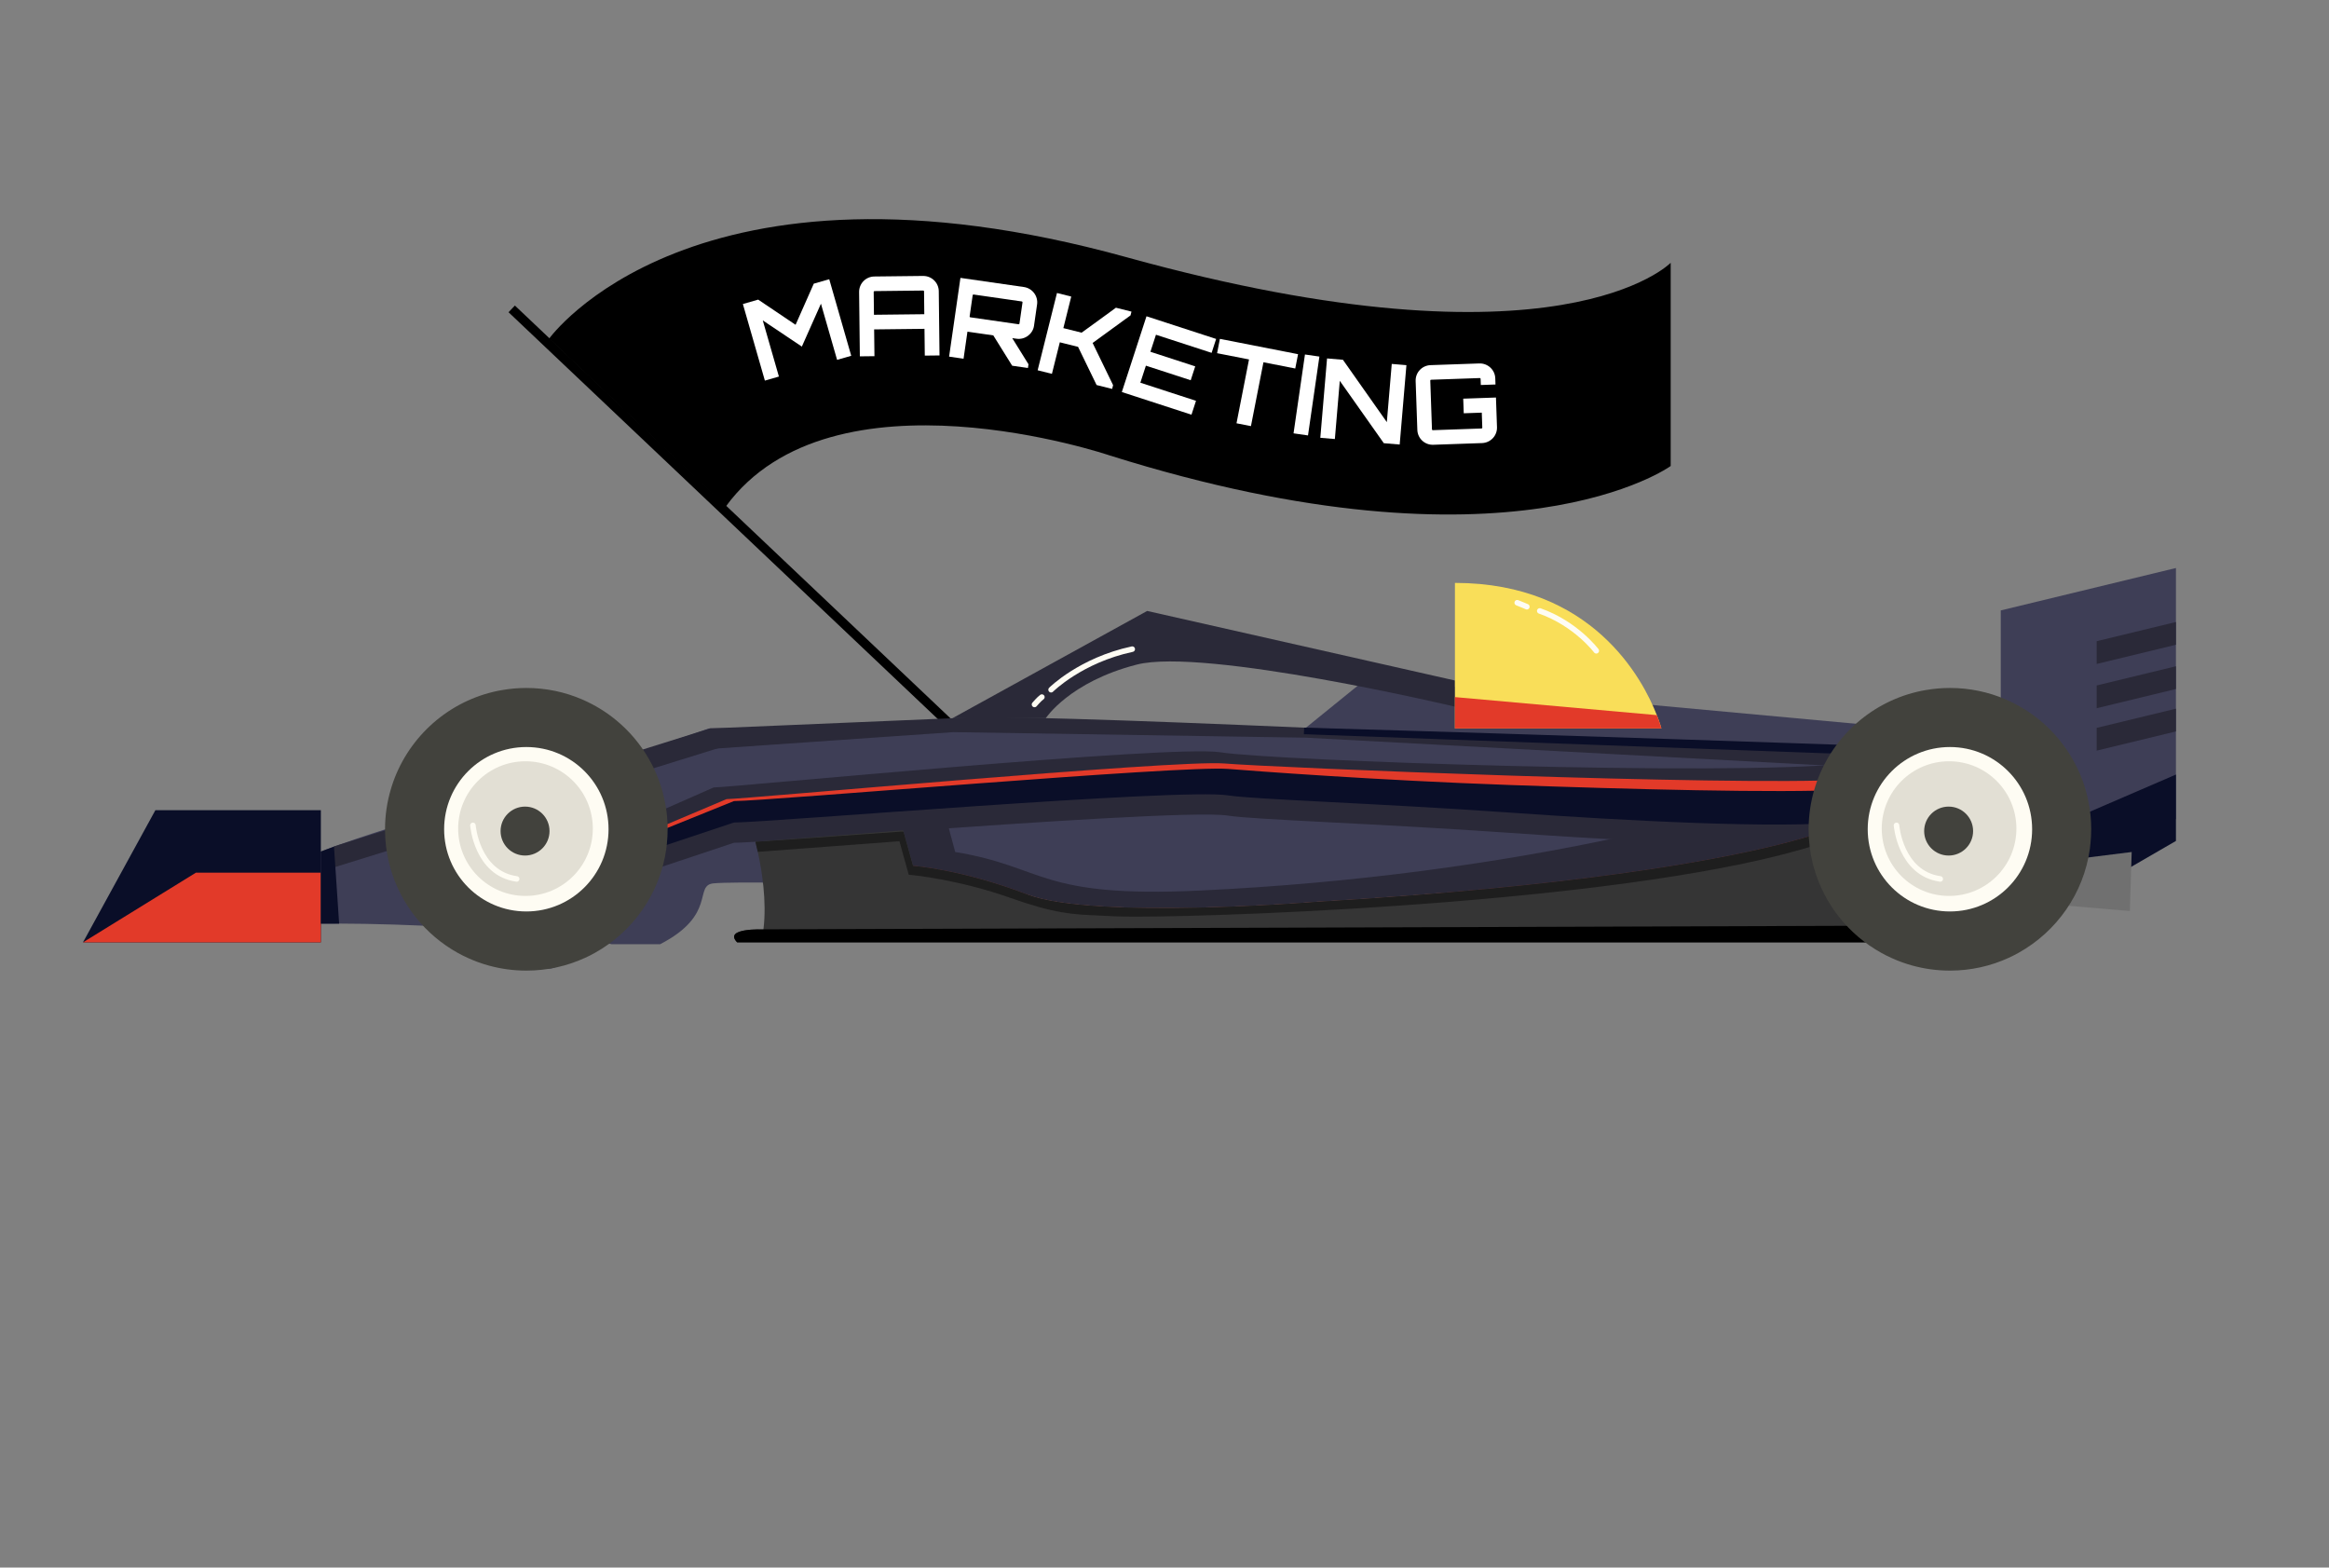 <?xml version="1.0" encoding="UTF-8"?>
<svg id="Layer_1" data-name="Layer 1" xmlns="http://www.w3.org/2000/svg" viewBox="0 0 1263 850">
  <rect x="0" y="0" width="1263" height="850" fill="#808080" stroke="none"/>
  <defs>
    <style>
      .cls-1 {
        fill: #d2273d;
      }

      .cls-2 {
        fill: #42423d;
      }

      .cls-3 {
        fill: #f9de59;
      }

      .cls-4 {
        fill: #707070;
      }

      .cls-5 {
        fill: #ac2433;
      }

      .cls-6 {
        fill: #3e3e56;
      }

      .cls-7 {
        fill: #1e1e1e;
      }

      .cls-8 {
        fill: #fff;
      }

      .cls-9 {
        fill: #2a2938;
      }

      .cls-10 {
        stroke-linecap: round;
      }

      .cls-10, .cls-11, .cls-12 {
        fill: none;
        stroke-miterlimit: 10;
      }

      .cls-10, .cls-12 {
        stroke: #fefcf3;
        stroke-width: 3px;
      }

      .cls-13 {
        fill: #fefcf3;
      }

      .cls-14 {
        fill: #0a0e28;
      }

      .cls-15 {
        fill: #7c202c;
      }

      .cls-11 {
        stroke: #000;
        stroke-width: 5px;
      }

      .cls-16 {
        fill: #e23a29;
      }

      .cls-17 {
        fill: #353535;
      }

      .cls-18 {
        fill: #333;
      }

      .cls-19 {
        fill: #e2dfd4;
      }
    </style>
  </defs>
  <line class="cls-11" x1="277.5" y1="167.5" x2="516" y2="393.5"/>
  <path class="cls-6" d="M1049.04,518.64c-.4-.15-.8-.29-1.18-.43-.15-.05-.7.79-.86.79l.37-.88c-.77-.01-2.38.67-2.37-.12v-.81c.02-.5-.23-.93-.6-1.19h0c-.22-.16-.48-.25-.76-.25l-10.9-.07c-.28,0-.54-.08-.77-.24-.15-.1-.29-.2-.43-.3-.04-.02-.07-.04-.11-.08-19.8-13.52-33.13-36.31-34.16-62.38-.03-.94-.89-1.6-1.76-1.34-.44.13-.94.28-1.5.44-.54.16-1.13.33-1.76.52-22.42,6.6-108.12,27.26-132.95,29.48l-3.17.15c-3.29-.11-165.16,6.25-299.12,3.07l-66-5c-49.04-1.16-93-2-104-1s2,17-29,33h-26.4c-.34-.04-12.42-3.08-12.6-3-9.63,4.52-11.31,16.39-22.57,16.39-6.99,0-13.76-.98-20.2-2.78-3.91-1.09-7.7-2.51-11.32-4.21-.18-.09-5.71-15.03-5.91-15.04-36.95-2-58.26-2.48-74.07-2.52h-1.02l-9.91.02c-4,.03-7.74.07-11.48.11-3.44.03-6.88.06-10.52.05-6.79-.01-14.24-.13-23.66-.49l-1.99-.06c-15.07-.57-23.19-3.81-27.29-6.21-.4-.24-.76-.47-1.09-.68l2.43-.18,30.6-2.24c0-.23,8.33-1.66,15.3-11.49,1.07-1.5,2.11-3.21,3.08-5.14.39-.77,1.28-1.64,2.62-2.58,1.61-1.15,3.88-2.41,6.71-3.78,4.04-1.96,9.22-4.12,15.29-6.43.9-.34,1.81-.68,2.75-1.03.68-.26,1.36-.5,2.06-.76.48-.18.97-.35,1.46-.54.23-.08.47-.16.7-.25h0c.05-.02.1-.04.15-.06,1.05-.38,2.12-.76,3.21-1.15l.14-.05c22.12-7.83,51.75-16.85,80.29-25.18l.11-.03.11-.03c31.85-9.31,62.3-17.74,79.35-22.64l-.4-1.16,2.76-.94,4.84-1.66,27.3-9.32h.02s5.15-1.77,5.15-1.77l.5-.17h649.5v.73c1.27-.06,2.55-.09,3.49-.05-.07,2.24.03,3.57.51,2.32.07-.18,1-1.82,1-2,0-.19-.6-.29-1.51-.32.15-5.1,1.17-14.91.51-9.68-.04.26-.49.47-.77.69.18-.47.42-1.19.59-1.57l.18-.12c.01-.24-.07-.14-.18.12l-2.82,1.88c-.01.3-3.67-.16-4.72-.09.26-.54.63-1.5.72-.91.03.2,2.9.85,3,1,0-.02-1-1.94-1-2-.01,0-1.98-1-2-1l-.18-.54c.11.03.23.04.35.04s.24-.02.36-.05c.15-.04.29-.1.42-.19.33-.21.65-.43.98-.64.24-.16.49-.31.73-.47,1.13-.72,2.27-1.41,3.44-2.07.53-.3,1.07-.59,1.61-.88,2.88-1.24,5.85-2.3,8.9-3.16.26.26.43.62.43,1.04l.23,33.01.07,10.1.42,58.96.07,10.37.21,29.12Z"/>
  <path class="cls-9" d="M1001.95,435.97l-.65,20.66c-.69.07-1.39.14-2.12.21l-5.18-7.84s-8.18,3.74-29.86,9.12c-41.61.06-98.95-3.24-145.51-6.51-72.14-5.07-139.06-7.14-152.66-9.33-15.46-2.49-105.25,3.56-176.93,8.63-33.62,2.38-63.26,4.56-79.38,5.54-5.75.35-9.78.55-11.66.55l-46.14,15.38-3.86-3.41-7,6.03-6-8,59-22c9.41-.01,248.19-23.36,274.9-19.06,27.83,4.48,266.66,17.05,333.05,10.03Z"/>
  <polygon class="cls-5" points="351.86 472.38 355.95 476 335 478 351.86 472.38"/>
  <path class="cls-5" d="M999.18,456.84c-9.34.87-21.34,1.26-35.04,1.28,21.68-5.38,29.86-9.12,29.86-9.12l5.18,7.84Z"/>
  <path class="cls-9" d="M1007,416l-12.78,33.23s-.03.01-.05.02l-.17-.25s-2.67,1.22-9.01,3.27c-4.75,1.54-11.56,3.54-20.85,5.85-36.54,9.05-111.43,22.72-250.14,30.88,0,0-120.87,9.82-157-4-35.28-13.5-60.65-15.39-61.82-15.47l-.06-.2-5.38-19.08-3.74-13.25,25-1,7,26c49,8,45,25,132.54,20.91,173.29-8.1,307.64-45.23,356.46-66.91Z"/>
  <path class="cls-15" d="M994.17,449.25c-50.72,22.5-166.22,37.19-343.31,43.65-75.36,2.75-132.69,4.1-179.86,4.1l26-21-1.82-6.47c1.17.08,26.54,1.97,61.82,15.47,36.13,13.82,157,4,157,4,138.71-8.16,213.6-21.83,250.14-30.88,9.29-2.31,16.1-4.31,20.85-5.85,6.34-2.05,9.01-3.27,9.01-3.27l.17.25Z"/>
  <polygon class="cls-6" points="1020 409 704 398 741 368 1034 395 1020 409"/>
  <polygon class="cls-6" points="1180 308 1180 444 1085 499 1085 331 1180 308"/>
  <path class="cls-9" d="M789,369l-166.9-37.71-105.6,58.17h50.61s12.81-19.71,49.35-29.08,172.54,22.8,172.54,22.8v-14.17Z"/>
  <polygon class="cls-14" points="1180 456 1085 511 1085 461 1180 420 1180 456"/>
  <path class="cls-1" d="M95.34,491.57l-11.34,3.03,13.97-1.02c-1.76-1.17-2.49-2-2.63-2.01Z"/>
  <path class="cls-1" d="M1030,387s.1-.08.28-.09c-.16.32-.28.5-.28.09Z"/>
  <path class="cls-1" d="M1037.23,386.69c-.16.41-.26.64-.23.31.01-.11.11-.21.23-.31Z"/>
  <path class="cls-1" d="M1038,385l-.18.12c.11-.26.19-.36.18-.12Z"/>
  <path class="cls-1" d="M1039,396c0,.18-.93,1.82-1,2-.48,1.25-.58-.08-.51-2.32.91.03,1.51.13,1.51.32Z"/>
  <path class="cls-18" d="M223.82,426.7c-.28.08-.56.17-.84.25.11-.5.28-.98.45-1.48l.39,1.23Z"/>
  <line class="cls-5" x1="948.71" y1="443.49" x2="946.75" y2="441.5"/>
  <path class="cls-9" d="M328,460l20.95-2-7.95-7.03-7,6.03-6-4,59-26c9.41-.01,248.19-23.36,274.9-19.06,27.83,4.48,273.71,13.08,340.1,6.06l-7.7,24.63c-36.73,3.88-119.6-.59-182.66-5.02-72.14-5.07-139.06-7.14-152.67-9.33-25.29-4.07-249.61,14.7-267.97,14.72l-63,21Z"/>
  <polygon class="cls-14" points="174 511 45 511 84.26 439.33 174 439.33 174 511"/>
  <polygon class="cls-16" points="45 511 106.24 473.21 174 473.21 174 511 45 511"/>
  <path class="cls-3" d="M900.95,395h-111.95v-78.92c74.54,0,101.89,52.21,109.49,71.7,1.75,4.47,2.46,7.22,2.46,7.22Z"/>
  <path class="cls-16" d="M900.95,395h-111.95v-17l109.49,9.78c1.75,4.47,2.46,7.22,2.46,7.22Z"/>
  <path class="cls-10" d="M865.65,352.89s-11.01-14.71-30.66-21.61"/>
  <path class="cls-10" d="M828,329s-1.68-.77-5.22-2.17"/>
  <polygon class="cls-9" points="424 395 356.8 415.85 352.14 417.29 179 471 180.97 459.15 181 459 184.33 457.95 264.76 432.72 264.87 432.69 348.67 406.4 351.14 405.62 378.85 396.93 385 395 424 395"/>
  <path class="cls-14" d="M183.91,500.84l-9.91.02v-39.12c.9-.34,1.81-.68,2.75-1.03.68-.26,1.36-.5,2.06-.76.48-.18.97-.35,1.46-.54.28-.1.57-.2.85-.31l2.79,41.74Z"/>
  <path class="cls-14" d="M335,467l20.95-2-7.95-7.03-7,6.03-6-4,59-26c9.41-.01,248.19-23.36,274.9-19.06,27.83,4.48,266.66,17.05,333.05,10.03l-.65,20.67c-36.73,3.88-119.6-.59-182.66-5.02-72.14-5.07-139.06-7.14-152.67-9.33-25.29-4.07-249.61,14.7-267.97,14.72l-63,21Z"/>
  <path class="cls-16" d="M342,457l-8-32,14,9.43-7,3.05-3,19.52,56-23.68c9.41,0,243.29-21.49,270-19.32,27.83,2.26,271.56,12.3,337.95,8.75l-.65,5.45c-36.73,1.96-119.6-.3-182.66-2.54-72.14-2.57-139.06-7.61-152.67-8.72-25.29-2.06-249.61,17.43-267.97,17.44l-56,22.62Z"/>
  <path class="cls-12" d="M1045.46,448.56s3.9,22.67,23.72,29.05"/>
  <g>
    <g>
      <path class="cls-2" d="M212.43,426.37c8.05-25.3,28.92-44.92,54.97-51.18,1.62-.39,3.26-.75,4.93-1,4.26-.75,8.64-1.14,13.1-1.14,10.73,0,20.93,2.2,30.2,6.19.92.39,1.81.81,2.7,1.23,13.15,6.24,24.21,16.13,31.93,28.36.5.78,1,1.59,1.45,2.42,4.24,7.24,7.3,15.27,8.92,23.8.95,4.74,1.42,9.64,1.42,14.63,0,2.65-.14,5.27-.42,7.86-.08.92-.19,1.87-.31,2.79-3.37,24.21-18.06,44.8-38.53,56.26-1.78,1-3.62,1.95-5.49,2.79-9.7,4.46-20.51,6.94-31.88,6.94-6.99,0-13.76-.95-20.2-2.7-4.01-1.09-7.89-2.51-11.59-4.21-1.87-.84-3.71-1.76-5.49-2.76-17.53-9.78-30.82-26.22-36.42-45.92-.25-.89-.5-1.78-.72-2.7-1.45-5.88-2.2-12.01-2.2-18.33,0-7.58,1.11-14.91,3.18-21.82l.45-1.48Z"/>
      <circle class="cls-13" cx="285.43" cy="449.66" r="44.58"/>
      <circle class="cls-19" cx="284.97" cy="449.31" r="36.51"/>
      <circle class="cls-2" cx="284.73" cy="450.65" r="13.27"/>
    </g>
    <path class="cls-10" d="M256.46,447.56s2.04,25.94,23.72,29.05"/>
  </g>
  <polygon class="cls-4" points="1155 494 1108 490 1108 468 1156 462 1155 494"/>
  <path class="cls-17" d="M1035,511H399.75c-7.75-8,14.25-7,14.25-7,0-.02.01-.05.01-.07,1.9-15.3-.93-32.31-3.06-42-.49-2.27-.95-4.13-1.29-5.48l80.08-6.2,5.38,19.08.02.2h.04c1.17.08,26.54,1.97,61.82,15.47,36.13,13.82,157,4,157,4,138.71-8.16,213.6-21.83,250.14-30.88,9.29-2.31,16.1-4.31,20.85-5.85,6.34-2.05,9.01-3.27,9.01-3.27l.17.25,5.01,7.59,35.82,54.16Z"/>
  <path class="cls-9" d="M1004,409l3,7-299-16h-.94s-190.06-3-190.06-3l-130,9-2-11,131.5-5.55c14.4-1.8,97.28,1.07,190.75,5.12,137.01,5.95,296.75,14.43,296.75,14.43Z"/>
  <path class="cls-14" d="M1004,404.07v4.93l-296-10.85h-.94s.19-3.58.19-3.58c137.01,3.92,296.75,9.5,296.75,9.5Z"/>
  <path class="cls-7" d="M986.74,457.59c-94.86,31.03-314.42,39.47-370.7,39.47-5.54,0-9.54-.08-11.75-.2-3.02-.18-5.76-.3-8.34-.41-14.41-.62-23.92-1.03-48.22-9.64-27.56-9.77-52.63-12.27-52.88-12.29l-2.05-.2-5.04-18.16-76.81,5.77c-.49-2.27-.95-4.13-1.29-5.48,16.12-.98,45.76-3.16,79.38-5.54.63.06.96.09.96.09l5.14,18.53s25.73,1.65,61.86,15.47,157,4,157,4c138.71-8.16,213.6-21.83,250.14-30.88,9.29-2.31,16.1-4.31,20.85-5.85l1.75,5.32Z"/>
  <path d="M1015.22,511H399.75c-7.75-8,14.25-7,14.25-7,0-.02.01-.05.01-.07l595.99-1.93,5.22,9Z"/>
  <g>
    <g>
      <path class="cls-2" d="M984.43,426.37c8.05-25.3,28.92-44.92,54.97-51.18,1.62-.39,3.26-.75,4.93-1,4.26-.75,8.64-1.14,13.1-1.14,10.73,0,20.93,2.2,30.2,6.19.92.39,1.81.81,2.7,1.23,13.15,6.24,24.21,16.13,31.93,28.36.5.78,1,1.59,1.45,2.42,4.24,7.24,7.3,15.27,8.92,23.8.95,4.74,1.42,9.64,1.42,14.63,0,2.65-.14,5.27-.42,7.86-.08.92-.19,1.87-.31,2.79-3.37,24.21-18.06,44.8-38.53,56.26-1.78,1-3.62,1.95-5.49,2.79-9.7,4.46-20.51,6.94-31.88,6.94-6.99,0-13.76-.95-20.2-2.7-4.01-1.09-7.89-2.51-11.59-4.21-1.87-.84-3.71-1.76-5.49-2.76-17.53-9.78-30.82-26.22-36.42-45.92-.25-.89-.5-1.78-.72-2.7-1.45-5.88-2.2-12.01-2.2-18.33,0-7.58,1.11-14.91,3.18-21.82"/>
      <circle class="cls-13" cx="1057.43" cy="449.66" r="44.58"/>
      <circle class="cls-19" cx="1056.97" cy="449.31" r="36.51"/>
      <circle class="cls-2" cx="1056.73" cy="450.65" r="13.27"/>
    </g>
    <path class="cls-10" d="M1028.46,447.56s2.04,25.94,23.72,29.05"/>
  </g>
  <polygon class="cls-9" points="1180 337.28 1180 349.62 1137 360.03 1137 347.69 1180 337.28"/>
  <polygon class="cls-9" points="1180 361.28 1180 373.62 1137 384.03 1137 371.69 1180 361.28"/>
  <polygon class="cls-9" points="1180 384.28 1180 396.62 1137 407.03 1137 394.69 1180 384.28"/>
  <path class="cls-10" d="M570,374s16-16,44-22"/>
  <path class="cls-10" d="M561,382s2.57-3,4-4"/>
  <path d="M297.8,183.61s78.2-109.11,313.2-44.11,295,3,295,3v110.19s-86.2,62.81-304.1-5.69c0,0-150.71-51.2-208.3,27.65l-95.8-91.04Z"/>
  <g>
    <path class="cls-8" d="M441.33,153.81l8.36-2.4,11.93,41.52-7.67,2.2-8.75-30.45-10.36,23.26-21.19-14.2,8.75,30.45-7.61,2.19-11.93-41.52,8.3-2.39,20.28,13.65,9.88-22.32Z"/>
    <path class="cls-8" d="M500.59,149.64c4.62-.05,8.44,3.62,8.5,8.24l.4,34.86-7.98.09-.17-14.52-27.3.31.17,14.52-7.92.09-.4-34.86c-.05-4.62,3.62-8.38,8.24-8.44l26.46-.3ZM501.24,170.39l-.14-12.42c0-.24-.19-.42-.42-.42l-26.46.3c-.24,0-.42.19-.42.42l.14,12.42,27.3-.31Z"/>
    <path class="cls-8" d="M560.75,176.61c-.65,4.51-4.93,7.72-9.5,7.06l-2.32-.33,8.81,14.18-.29,2.02-8.55-1.23-10.24-16.45-13.84-1.99-.18-.03-2.11,14.67-7.84-1.13,6.15-42.7,34.44,4.96c4.57.66,7.78,4.94,7.12,9.45l-1.66,11.52ZM552.37,175.83c.24.03.44-.12.48-.36l1.66-11.52c.03-.24-.12-.44-.36-.48l-26.19-3.77c-.24-.03-.44.12-.48.36l-1.66,11.52c-.03.24.12.44.36.48l26.19,3.77Z"/>
    <path class="cls-8" d="M613.59,168.97l-.51,2.04-20.56,14.96,11.1,22.88-.51,2.04-8.44-2.11-10.04-20.7-9.9-2.47-4.28,17.11-7.74-1.94,10.48-41.91,7.74,1.94-4.28,17.11,9.9,2.47c6.05-4.42,12.6-9.09,18.6-13.53l8.44,2.11Z"/>
    <path class="cls-8" d="M657.05,191.33l-30.18-9.82-3.01,9.24,24.3,7.91-2.45,7.53-24.3-7.91-3.01,9.24,30.18,9.82-2.45,7.53-37.77-12.29,13.37-41.08,37.77,12.29-2.45,7.53Z"/>
    <path class="cls-8" d="M703.93,192.05l-1.52,7.77-17.25-3.38-6.78,34.62-7.83-1.53,6.78-34.62-17.31-3.39,1.52-7.77,42.4,8.31Z"/>
    <path class="cls-8" d="M707.66,192.22l7.84,1.13-6.18,42.76-7.84-1.13,6.19-42.76Z"/>
    <path class="cls-8" d="M754.74,197.34l7.95.67-3.65,43.04-8.61-.73-23.87-33.82-2.67,31.57-7.89-.67,3.65-43.04,8.61.73,23.81,33.81,2.67-31.57Z"/>
    <path class="cls-8" d="M811.02,208.49l-7.98.28-.12-3.36c0-.24-.2-.41-.43-.41l-26.45.92c-.24,0-.41.19-.41.43l.92,26.51c0,.24.19.41.43.41l26.45-.92c.24,0,.41-.19.41-.43l-.28-8.16-9.78.34-.28-7.92,17.75-.62.56,16.07c.16,4.62-3.49,8.47-8.11,8.63l-26.45.92c-4.62.16-8.46-3.43-8.63-8.04l-.92-26.51c-.16-4.62,3.43-8.46,8.04-8.63l26.45-.92c4.62-.16,8.53,3.43,8.69,8.04l.12,3.36Z"/>
  </g>
</svg>